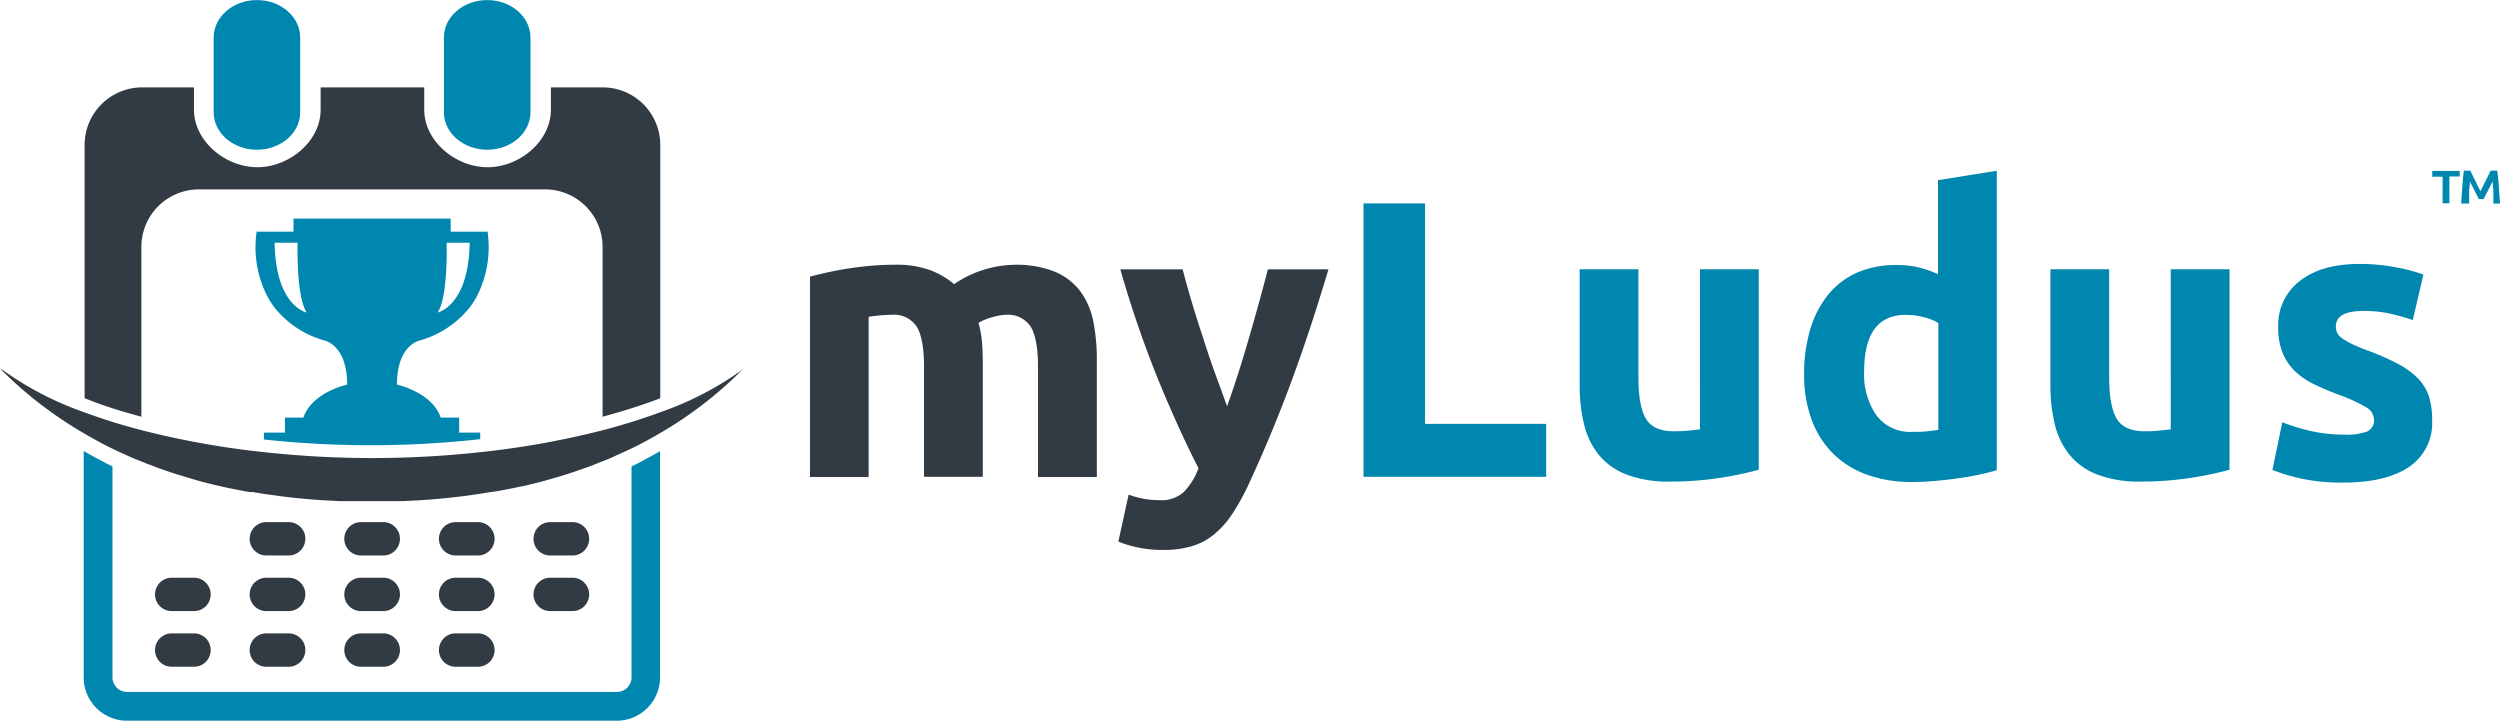 <svg id="Layer_1" data-name="Layer 1" xmlns="http://www.w3.org/2000/svg" viewBox="0 0 434.3 125.19"><defs><style>.cls-1{fill:#0087b0;}.cls-2{fill:#323b43;}</style></defs><title>logo-lettering</title><path class="cls-1" d="M451.45,311.05v9.18H419.72v-47.5h10.69v38.31h21Z" transform="translate(-182.85 -237.4)"/><path class="cls-1" d="M488.39,319a56.44,56.44,0,0,1-6.72,1.41,55.49,55.49,0,0,1-8.64.65,20.46,20.46,0,0,1-7.64-1.23,11.58,11.58,0,0,1-4.83-3.46,13.48,13.48,0,0,1-2.54-5.31,28.51,28.51,0,0,1-.75-6.79V284.18h10.21V303q0,4.93,1.3,7.13t4.87,2.19q1.09,0,2.33-.1t2.19-.24V284.18h10.21V319Z" transform="translate(-182.85 -237.4)"/><path class="cls-1" d="M529.79,319.07q-1.37.41-3.15,0.79t-3.73.65q-2,.27-4,0.45t-3.87.17a22.68,22.68,0,0,1-7.95-1.3,16,16,0,0,1-5.89-3.73,16.21,16.21,0,0,1-3.67-5.89,22.48,22.48,0,0,1-1.27-7.78,26.62,26.62,0,0,1,1.1-7.92,17.21,17.21,0,0,1,3.15-6,13.49,13.49,0,0,1,5-3.77,16.88,16.88,0,0,1,6.82-1.3,16,16,0,0,1,3.8.41,20.58,20.58,0,0,1,3.39,1.17V268.7l10.21-1.64v52Zm-23.1-17.14a12.51,12.51,0,0,0,2.12,7.61,7.33,7.33,0,0,0,6.31,2.88c0.91,0,1.76,0,2.54-.1s1.41-.15,1.92-0.24V293.51a8.91,8.91,0,0,0-2.5-1,12,12,0,0,0-3.12-.41Q506.69,292.07,506.69,301.94Z" transform="translate(-182.85 -237.4)"/><path class="cls-1" d="M570.16,319a56.62,56.62,0,0,1-6.72,1.41,55.48,55.48,0,0,1-8.63.65,20.47,20.47,0,0,1-7.64-1.23,11.58,11.58,0,0,1-4.83-3.46,13.49,13.49,0,0,1-2.54-5.31,28.51,28.51,0,0,1-.75-6.79V284.18h10.21V303q0,4.93,1.3,7.13t4.87,2.19c0.73,0,1.51,0,2.33-.1s1.55-.15,2.19-0.24V284.18h10.21V319Z" transform="translate(-182.85 -237.4)"/><path class="cls-1" d="M590.1,312.9a10.21,10.21,0,0,0,4-.55,2.12,2.12,0,0,0,1.16-2.12,2.6,2.6,0,0,0-1.51-2.16,28.73,28.73,0,0,0-4.59-2.09,46.79,46.79,0,0,1-4.35-1.85,12.79,12.79,0,0,1-3.32-2.29,9.27,9.27,0,0,1-2.12-3.19,11.77,11.77,0,0,1-.75-4.45,9.63,9.63,0,0,1,3.77-8q3.77-2.95,10.35-2.95a33.31,33.31,0,0,1,6.3.58,29.57,29.57,0,0,1,4.8,1.27L602,293a37.44,37.44,0,0,0-3.87-1.1,21.07,21.07,0,0,0-4.69-.48q-4.8,0-4.8,2.67a2.75,2.75,0,0,0,.21,1.1,2.33,2.33,0,0,0,.82.93,11.65,11.65,0,0,0,1.68,1q1.06,0.52,2.71,1.14a42,42,0,0,1,5.55,2.45,13.28,13.28,0,0,1,3.46,2.61,8.09,8.09,0,0,1,1.78,3.11,13.79,13.79,0,0,1,.51,4,9.14,9.14,0,0,1-4,8.07q-4,2.73-11.34,2.73a32,32,0,0,1-12.4-2.19l1.71-8.29a33.33,33.33,0,0,0,5.35,1.61A25.84,25.84,0,0,0,590.1,312.9Z" transform="translate(-182.85 -237.4)"/><path class="cls-1" d="M610.16,267.05v1h-1.8v4.66h-1.18V268.1h-1.8v-1h4.78Zm6.51,0q0.14,0.87.24,2.24t0.24,3.47H616c0-.29,0-0.59,0-0.92s0-.65,0-1,0-.65-0.06-1,0-.62-0.07-0.89c-0.12.22-.26,0.47-0.41,0.76l-0.44.87-0.41.8c-0.13.25-.23,0.45-0.3,0.6h-0.84c-0.07-.15-0.17-0.35-0.3-0.6l-0.41-.8-0.44-.87-0.4-.76q0,0.41-.07.89t-0.06,1q0,0.49,0,1c0,0.33,0,.63,0,0.92H610.4q0.14-2.11.24-3.47t0.24-2.24H612l0.34,0.7,0.44,0.89,0.49,1,0.49,1c0.15-.31.31-0.63,0.48-1l0.5-1,0.45-.89,0.34-.7h1.13Z" transform="translate(-182.85 -237.4)"/><path class="cls-2" d="M343.37,301.15q0-4.93-1.27-7a4.7,4.7,0,0,0-4.35-2.06q-1,0-2,.1t-2,.24v27.83H323.56V285.45q1.3-.34,3-0.72t3.7-.69q2-.31,4-0.48t4-.17a17,17,0,0,1,6.34,1,14.35,14.35,0,0,1,4,2.37A19.08,19.08,0,0,1,359,283.4a18,18,0,0,1,7.09,1.2,10.7,10.7,0,0,1,4.42,3.39,12.84,12.84,0,0,1,2.26,5.21,33.59,33.59,0,0,1,.62,6.72v20.35H363.17V301.15q0-4.93-1.27-7a4.71,4.71,0,0,0-4.35-2.06,9.19,9.19,0,0,0-2.3.41,9,9,0,0,0-2.43,1,15.63,15.63,0,0,1,.62,3.32q0.14,1.75.14,3.74v19.67H343.37V301.15Z" transform="translate(-182.85 -237.4)"/><path class="cls-2" d="M413.62,284.22q-3.09,10.42-6.46,19.53t-7.35,17.68a40.28,40.28,0,0,1-2.88,5.24,16.13,16.13,0,0,1-3.16,3.56,11.13,11.13,0,0,1-3.88,2.06,17.63,17.63,0,0,1-5,.65,20.62,20.62,0,0,1-4.43-.45,19.71,19.71,0,0,1-3.33-1l1.78-8.16a17.25,17.25,0,0,0,2.81.75,15.89,15.89,0,0,0,2.61.21,5.71,5.71,0,0,0,4.22-1.47,11.85,11.85,0,0,0,2.5-4.08q-3.5-6.85-7-15.39a191.5,191.5,0,0,1-6.58-19.16h10.83q0.69,2.67,1.62,5.79t2,6.31q1,3.19,2.1,6.2t2,5.48q0.89-2.47,1.86-5.48t1.89-6.2q0.93-3.19,1.79-6.31t1.55-5.79h10.56Z" transform="translate(-182.85 -237.4)"/><path class="cls-1" d="M275,256.91c0,3.59-3.36,6.5-7.51,6.5h0c-4.15,0-7.52-2.91-7.52-6.5v-13c0-3.59,3.36-6.5,7.52-6.5h0c4.15,0,7.51,2.91,7.51,6.5v13Z" transform="translate(-182.85 -237.4)"/><path class="cls-1" d="M235,256.91c0,3.59-3.36,6.5-7.52,6.5h0c-4.15,0-7.51-2.91-7.51-6.5v-13c0-3.59,3.37-6.5,7.51-6.5h0c4.15,0,7.52,2.91,7.52,6.5v13Z" transform="translate(-182.85 -237.4)"/><path class="cls-2" d="M207.41,309.79V280.3a10,10,0,0,1,10-10h60.12a10,10,0,0,1,10,10v29.49c3.3-.88,6.4-1.86,9.22-2.9l0.8-.31v-44a10,10,0,0,0-10-10h-9v3.87c0,5.53-5.49,10-11,10s-11-4.49-11-10v-3.87h-18v3.87c0,5.53-5.49,10-11,10s-11-4.49-11-10v-3.87h-9a10,10,0,0,0-10,10v44l0.8,0.31C201,307.94,204.12,308.92,207.41,309.79Z" transform="translate(-182.85 -237.4)"/><path class="cls-1" d="M266.27,313.69v-1.14h0v0h-3.65v-2.6h-3.21c-1.47-4.4-7.6-5.74-7.6-5.74,0-5.57,2.55-7.14,3.61-7.56l0.45-.13h0a17,17,0,0,0,8.23-5.29,14.51,14.51,0,0,0,1.45-2.09,18.71,18.71,0,0,0,2-11.49h-6.41v-2.27H233.84v2.27h-6.41a18.7,18.7,0,0,0,2,11.49,14.49,14.49,0,0,0,1.44,2.09,17,17,0,0,0,8.23,5.29h0l0.45,0.13c1.06,0.41,3.61,2,3.61,7.56,0,0-6.14,1.34-7.6,5.74h-3.21v2.6h-3.65v1.2A172.8,172.8,0,0,0,266.27,313.69Zm-5.83-34.12h4c-0.16,11-5.57,12.12-5.57,12.12C260.73,289,260.44,279.58,260.44,279.58Zm-29.89,0h4s-0.28,9.44,1.59,12.12C236.13,291.7,230.72,290.62,230.56,279.58Z" transform="translate(-182.85 -237.4)"/><path class="cls-2" d="M311.45,301.88A55.41,55.41,0,0,1,297.59,309a104.88,104.88,0,0,1-10,3.13l-0.8.2a148.94,148.94,0,0,1-20.5,3.62,173.12,173.12,0,0,1-37.56,0,149,149,0,0,1-20.5-3.62l-0.8-.2a104.64,104.64,0,0,1-10-3.13,55.44,55.44,0,0,1-13.86-7.15l-0.69-.42a67.53,67.53,0,0,0,7.27,6.39,71.52,71.52,0,0,0,7.27,4.85l0,0c1.28,0.75,2.57,1.47,3.9,2.15l0.18,0.09c1.35,0.68,2.73,1.32,4.12,1.92l0.31,0.14c0.48,0.21,1,.4,1.47.59s0.78,0.33,1.18.47l0.16,0.07,0.17,0.06,1.27,0.48q1.43,0.52,2.88,1l0.32,0.1c0.45,0.14.91,0.27,1.36,0.41,0.76,0.23,1.51.46,2.27,0.67l0.61,0.18,0.79,0.21,0.69,0.17q1.1,0.28,2.21.53l0.36,0.08,0.43,0.09h0l0.56,0.13,0.38,0.07,0.48,0.1,0.79,0.15,1.23,0.24,0.67,0.11,0.15,0,0.18,0,0.2,0,2,0.33,0.52,0.07,2.07,0.29,0.56,0.07,2,0.24,0.65,0.06,2,0.19,0.81,0.06,1.85,0.13,1.07,0.05,1.62,0.09,1.49,0,1.24,0,2.76,0h0l2.76,0,1.25,0,1.48,0,1.63-.09,1.06-.05,1.85-.13,0.81-.06,2-.19,0.65-.06,2.06-.24,0.55-.07,2.08-.29,0.51-.07,2.05-.33,0.37-.06,0.15,0,0.57-.1,0.1,0,1.23-.24,0.79-.15,0.48-.1,0.38-.07,0.58-.13,0.43-.09,0.36-.08,0.16,0,2.05-.5,0.69-.17,0.8-.21,0.61-.18q1.83-.5,3.63-1.08l0.33-.1c0.6-.19,1.18-0.41,1.77-0.61l1.1-.38,1.28-.48,0.17-.06,0.16-.07c0.4-.15.79-0.32,1.18-0.47s1-.39,1.47-0.59c0.3-.13.59-0.28,0.9-0.42,1.19-.53,2.38-1.07,3.54-1.65l0.18-.09c1.33-.67,2.63-1.39,3.9-2.14l0,0c2-1.15,3.89-2.38,5.73-3.71a67.87,67.87,0,0,0,8.81-7.54Z" transform="translate(-182.85 -237.4)"/><path class="cls-1" d="M297.56,315.74q-1.52.89-3.08,1.71l-0.82.44-0.18.09-0.92.44v36.67A2.52,2.52,0,0,1,290,357.6h-85.1a2.52,2.52,0,0,1-2.51-2.51V318.42l-0.92-.44-0.18-.09-0.82-.44q-1.56-.82-3.08-1.71v39.35a7.52,7.52,0,0,0,7.51,7.51H290a7.52,7.52,0,0,0,7.51-7.51h0V315.74h0Z" transform="translate(-182.85 -237.4)"/><path class="cls-2" d="M252.33,340.66a2.9,2.9,0,0,1-2.9,2.9h-3.87a2.9,2.9,0,0,1-2.9-2.9h0a2.9,2.9,0,0,1,2.9-2.9h3.87a2.9,2.9,0,0,1,2.9,2.9h0Z" transform="translate(-182.85 -237.4)"/><path class="cls-2" d="M252.33,350.33a2.9,2.9,0,0,1-2.9,2.9h-3.87a2.9,2.9,0,0,1-2.9-2.9h0a2.9,2.9,0,0,1,2.9-2.9h3.87a2.9,2.9,0,0,1,2.9,2.9h0Z" transform="translate(-182.85 -237.4)"/><path class="cls-2" d="M252.33,331a2.9,2.9,0,0,1-2.9,2.9h-3.87a2.9,2.9,0,0,1-2.9-2.9h0a2.9,2.9,0,0,1,2.9-2.9h3.87a2.9,2.9,0,0,1,2.9,2.9h0Z" transform="translate(-182.85 -237.4)"/><path class="cls-2" d="M235.89,340.66a2.9,2.9,0,0,1-2.9,2.9h-3.87a2.9,2.9,0,0,1-2.9-2.9h0a2.9,2.9,0,0,1,2.9-2.9H233a2.9,2.9,0,0,1,2.9,2.9h0Z" transform="translate(-182.85 -237.4)"/><path class="cls-2" d="M235.89,350.33a2.9,2.9,0,0,1-2.9,2.9h-3.87a2.9,2.9,0,0,1-2.9-2.9h0a2.9,2.9,0,0,1,2.9-2.9H233a2.9,2.9,0,0,1,2.9,2.9h0Z" transform="translate(-182.85 -237.4)"/><path class="cls-2" d="M235.89,331a2.9,2.9,0,0,1-2.9,2.9h-3.87a2.9,2.9,0,0,1-2.9-2.9h0a2.9,2.9,0,0,1,2.9-2.9H233a2.9,2.9,0,0,1,2.9,2.9h0Z" transform="translate(-182.85 -237.4)"/><path class="cls-2" d="M219.45,340.66a2.9,2.9,0,0,1-2.9,2.9h-3.87a2.9,2.9,0,0,1-2.9-2.9h0a2.9,2.9,0,0,1,2.9-2.9h3.87a2.9,2.9,0,0,1,2.9,2.9h0Z" transform="translate(-182.85 -237.4)"/><path class="cls-2" d="M219.45,350.33a2.9,2.9,0,0,1-2.9,2.9h-3.87a2.9,2.9,0,0,1-2.9-2.9h0a2.9,2.9,0,0,1,2.9-2.9h3.87a2.9,2.9,0,0,1,2.9,2.9h0Z" transform="translate(-182.85 -237.4)"/><path class="cls-2" d="M268.77,340.66a2.9,2.9,0,0,1-2.9,2.9H262a2.9,2.9,0,0,1-2.9-2.9h0a2.9,2.9,0,0,1,2.9-2.9h3.87a2.9,2.9,0,0,1,2.9,2.9h0Z" transform="translate(-182.85 -237.4)"/><path class="cls-2" d="M268.77,350.33a2.9,2.9,0,0,1-2.9,2.9H262a2.9,2.9,0,0,1-2.9-2.9h0a2.9,2.9,0,0,1,2.9-2.9h3.87a2.9,2.9,0,0,1,2.9,2.9h0Z" transform="translate(-182.85 -237.4)"/><path class="cls-2" d="M268.77,331a2.9,2.9,0,0,1-2.9,2.9H262a2.9,2.9,0,0,1-2.9-2.9h0a2.9,2.9,0,0,1,2.9-2.9h3.87a2.9,2.9,0,0,1,2.9,2.9h0Z" transform="translate(-182.85 -237.4)"/><path class="cls-2" d="M285.2,340.66a2.9,2.9,0,0,1-2.9,2.9h-3.87a2.9,2.9,0,0,1-2.9-2.9h0a2.9,2.9,0,0,1,2.9-2.9h3.87a2.9,2.9,0,0,1,2.9,2.9h0Z" transform="translate(-182.85 -237.4)"/><path class="cls-2" d="M285.2,331a2.9,2.9,0,0,1-2.9,2.9h-3.87a2.9,2.9,0,0,1-2.9-2.9h0a2.9,2.9,0,0,1,2.9-2.9h3.87a2.9,2.9,0,0,1,2.9,2.9h0Z" transform="translate(-182.85 -237.4)"/></svg>